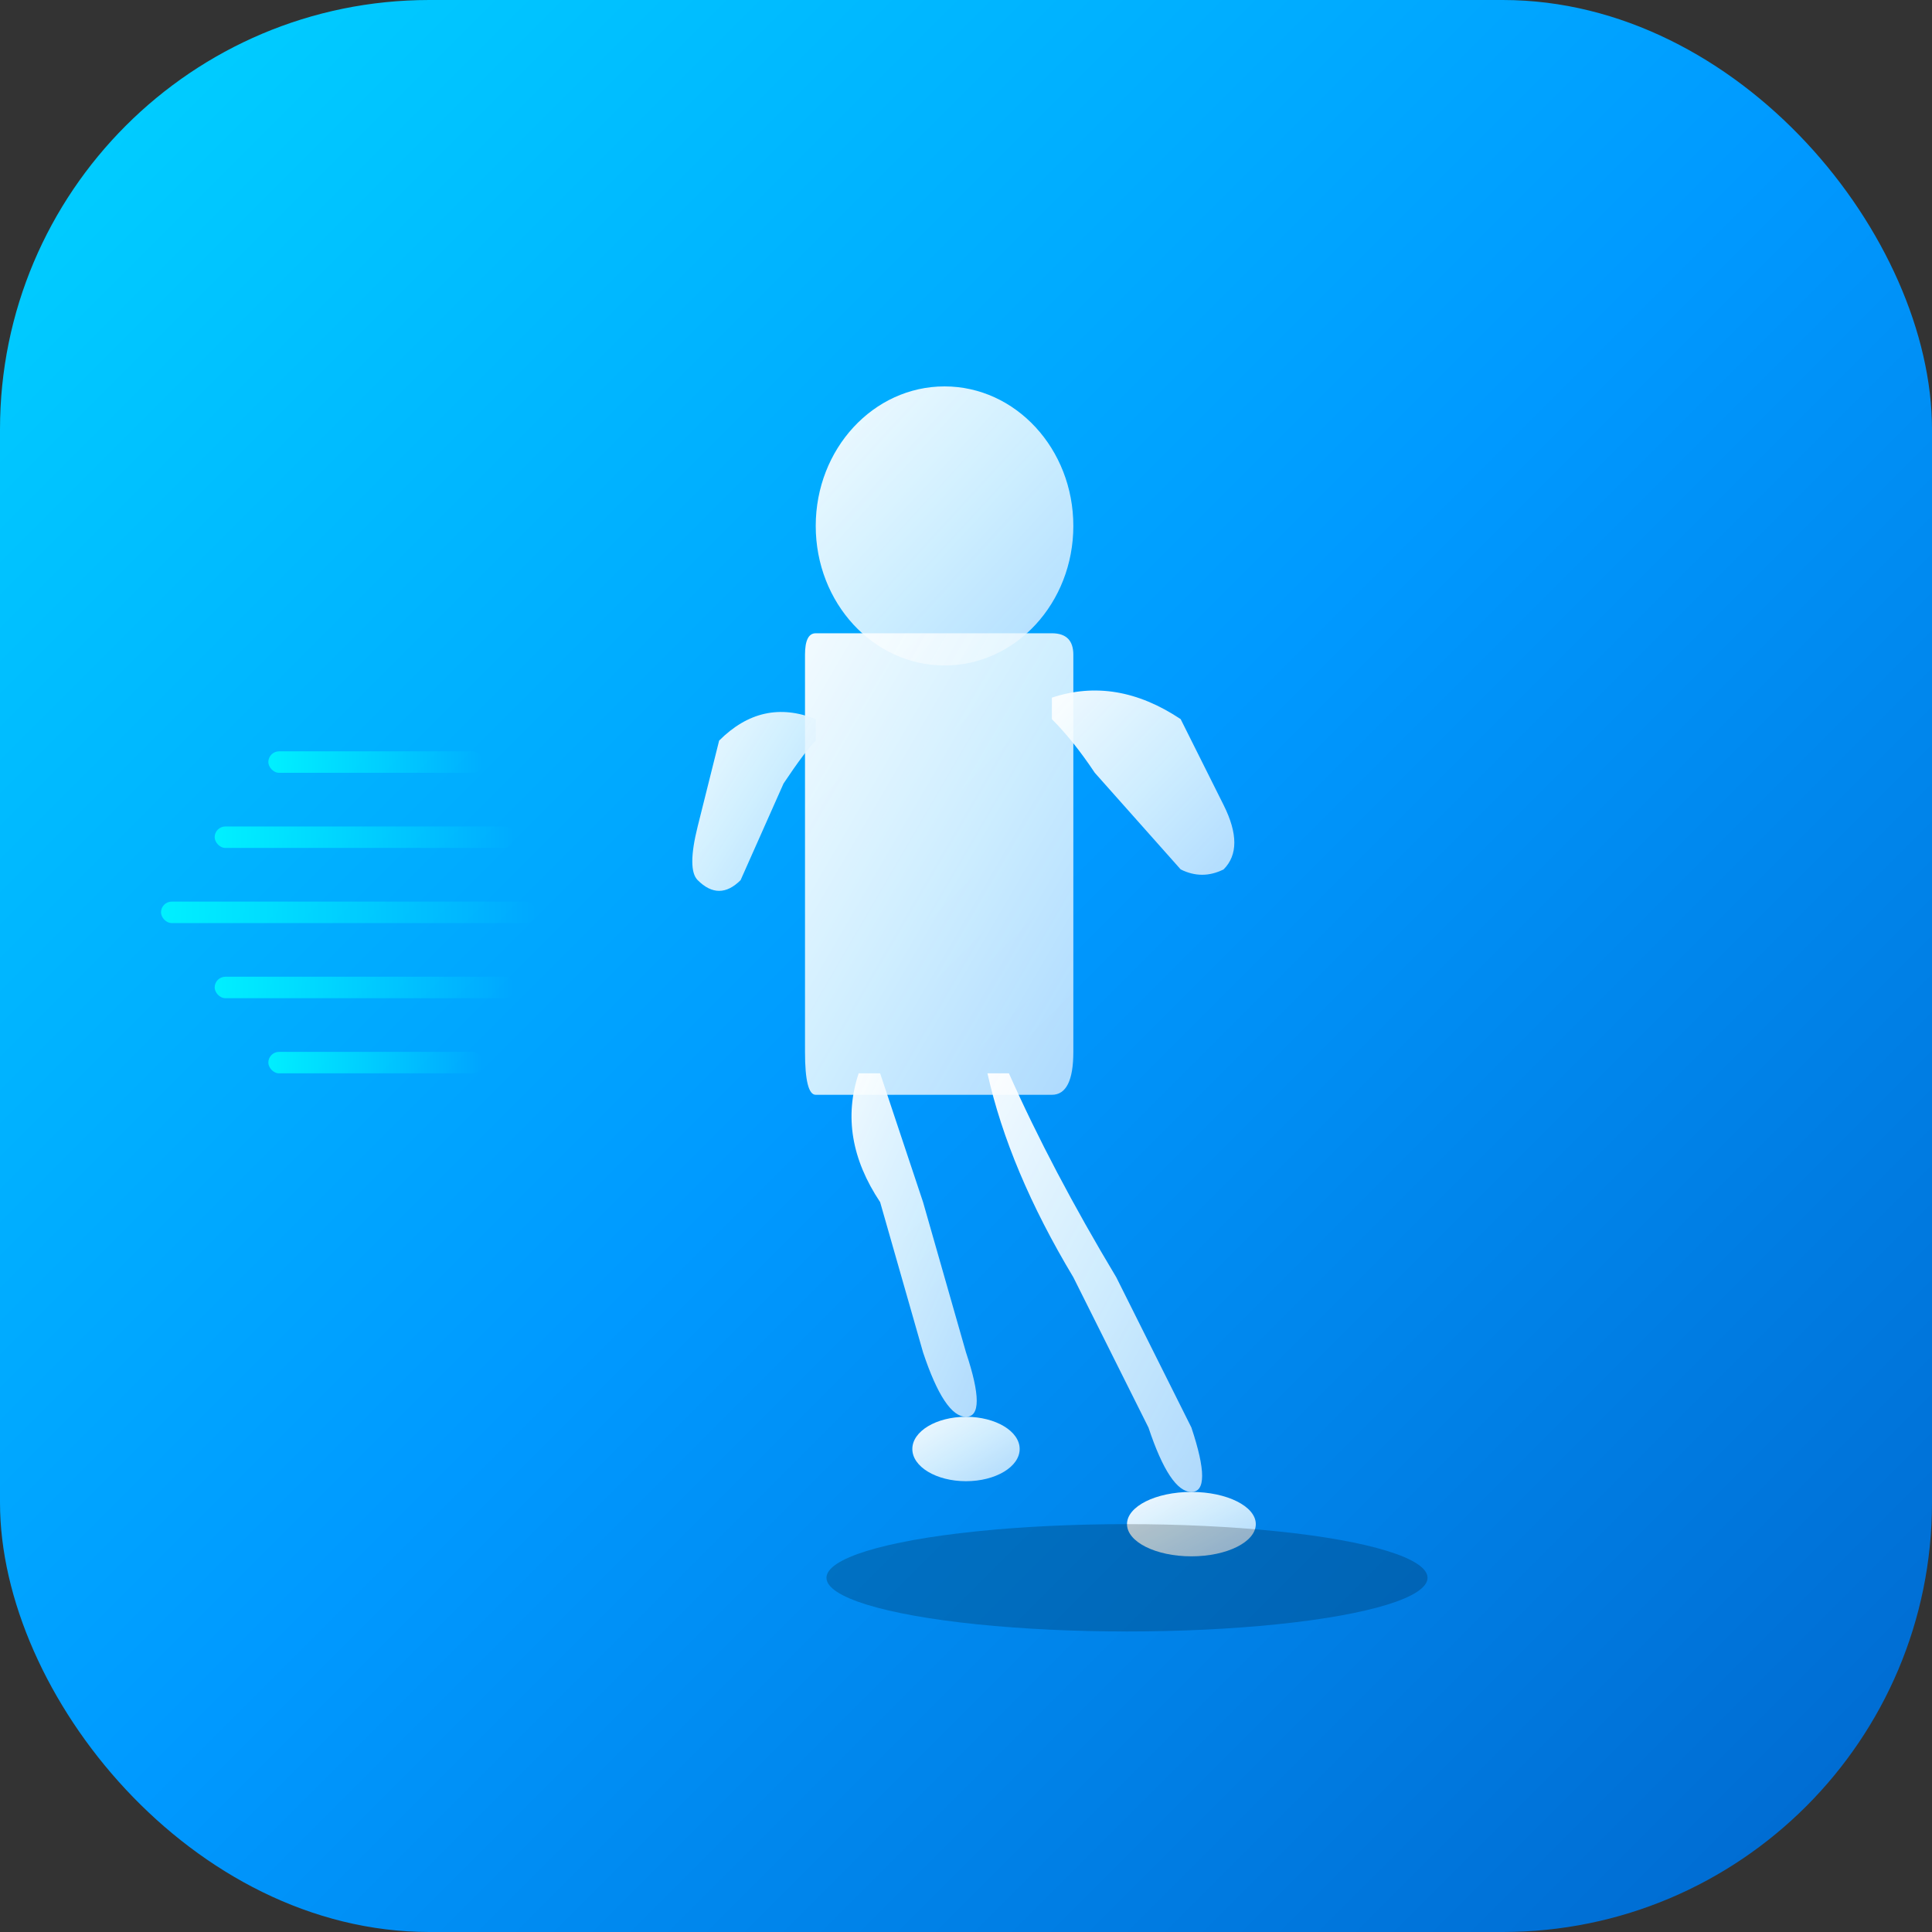 <svg width="180" height="180" viewBox="0 0 180 180" fill="none" xmlns="http://www.w3.org/2000/svg">
  <rect x="0" y="0" width="180" height="180" fill="#333333" stroke="none"/>
  <!-- Fondo para Apple (más pequeño para evitar clipping) -->
  <rect width="180" height="180" rx="40" fill="url(#gradient)" />
  
  <!-- Definiciones de gradientes -->
  <defs>
    <linearGradient id="gradient" x1="0%" y1="0%" x2="100%" y2="100%">
      <stop offset="0%" style="stop-color:#00D4FF;stop-opacity:1" />
      <stop offset="50%" style="stop-color:#0099FF;stop-opacity:1" />
      <stop offset="100%" style="stop-color:#0066CC;stop-opacity:1" />
    </linearGradient>
    
    <linearGradient id="runner-gradient" x1="0%" y1="0%" x2="100%" y2="100%">
      <stop offset="0%" style="stop-color:#FFFFFF;stop-opacity:0.95" />
      <stop offset="50%" style="stop-color:#E6F7FF;stop-opacity:0.9" />
      <stop offset="100%" style="stop-color:#CCE7FF;stop-opacity:0.85" />
    </linearGradient>
    
    <linearGradient id="speed-lines" x1="0%" y1="50%" x2="100%" y2="50%">
      <stop offset="0%" style="stop-color:#00FFFF;stop-opacity:0.8" />
      <stop offset="100%" style="stop-color:#00FFFF;stop-opacity:0" />
    </linearGradient>
  </defs>
  
  <!-- Líneas de velocidad -->
  <rect x="25" y="70" width="20" height="2" rx="1" fill="url(#speed-lines)" />
  <rect x="20" y="77" width="28" height="2" rx="1" fill="url(#speed-lines)" />
  <rect x="15" y="84" width="35" height="2" rx="1" fill="url(#speed-lines)" />
  <rect x="20" y="91" width="28" height="2" rx="1" fill="url(#speed-lines)" />
  <rect x="25" y="98" width="20" height="2" rx="1" fill="url(#speed-lines)" />
  
  <!-- Figura del runner (centrada) -->
  <g transform="translate(70,35)" fill="url(#runner-gradient)">
    <!-- Cabeza -->
    <ellipse cx="18" cy="14" rx="12" ry="13" />
    
    <!-- Torso -->
    <path d="M 5 26 Q 5 24 6 24 L 28 24 Q 30 24 30 26 L 30 63 Q 30 67 28 67 L 6 67 Q 5 67 5 63 Z" />
    
    <!-- Brazo izquierdo -->
    <path d="M 6 32 Q 1 30 -3 34 L -5 42 Q -6 46 -5 47 Q -3 49 -1 47 L 3 38 Q 5 35 6 34 Z" />
    
    <!-- Brazo derecho -->
    <path d="M 28 30 Q 34 28 40 32 L 44 40 Q 46 44 44 46 Q 42 47 40 46 L 32 37 Q 30 34 28 32 Z" />
    
    <!-- Pierna izquierda -->
    <path d="M 10 65 Q 8 71 12 77 L 16 91 Q 18 97 20 97 Q 22 97 20 91 L 16 77 Q 14 71 12 65 Z" />
    
    <!-- Pierna derecha -->
    <path d="M 22 65 Q 24 74 30 84 L 37 98 Q 39 104 41 104 Q 43 104 41 98 L 34 84 Q 28 74 24 65 Z" />
    
    <!-- Pie izquierdo -->
    <ellipse cx="20" cy="100" rx="5" ry="3" />
    
    <!-- Pie derecho -->
    <ellipse cx="41" cy="107" rx="6" ry="3" />
  </g>
  
  <!-- Efecto de sombra -->
  <ellipse cx="105" cy="147" rx="28" ry="5" fill="rgba(0,0,0,0.2)" />
</svg>
